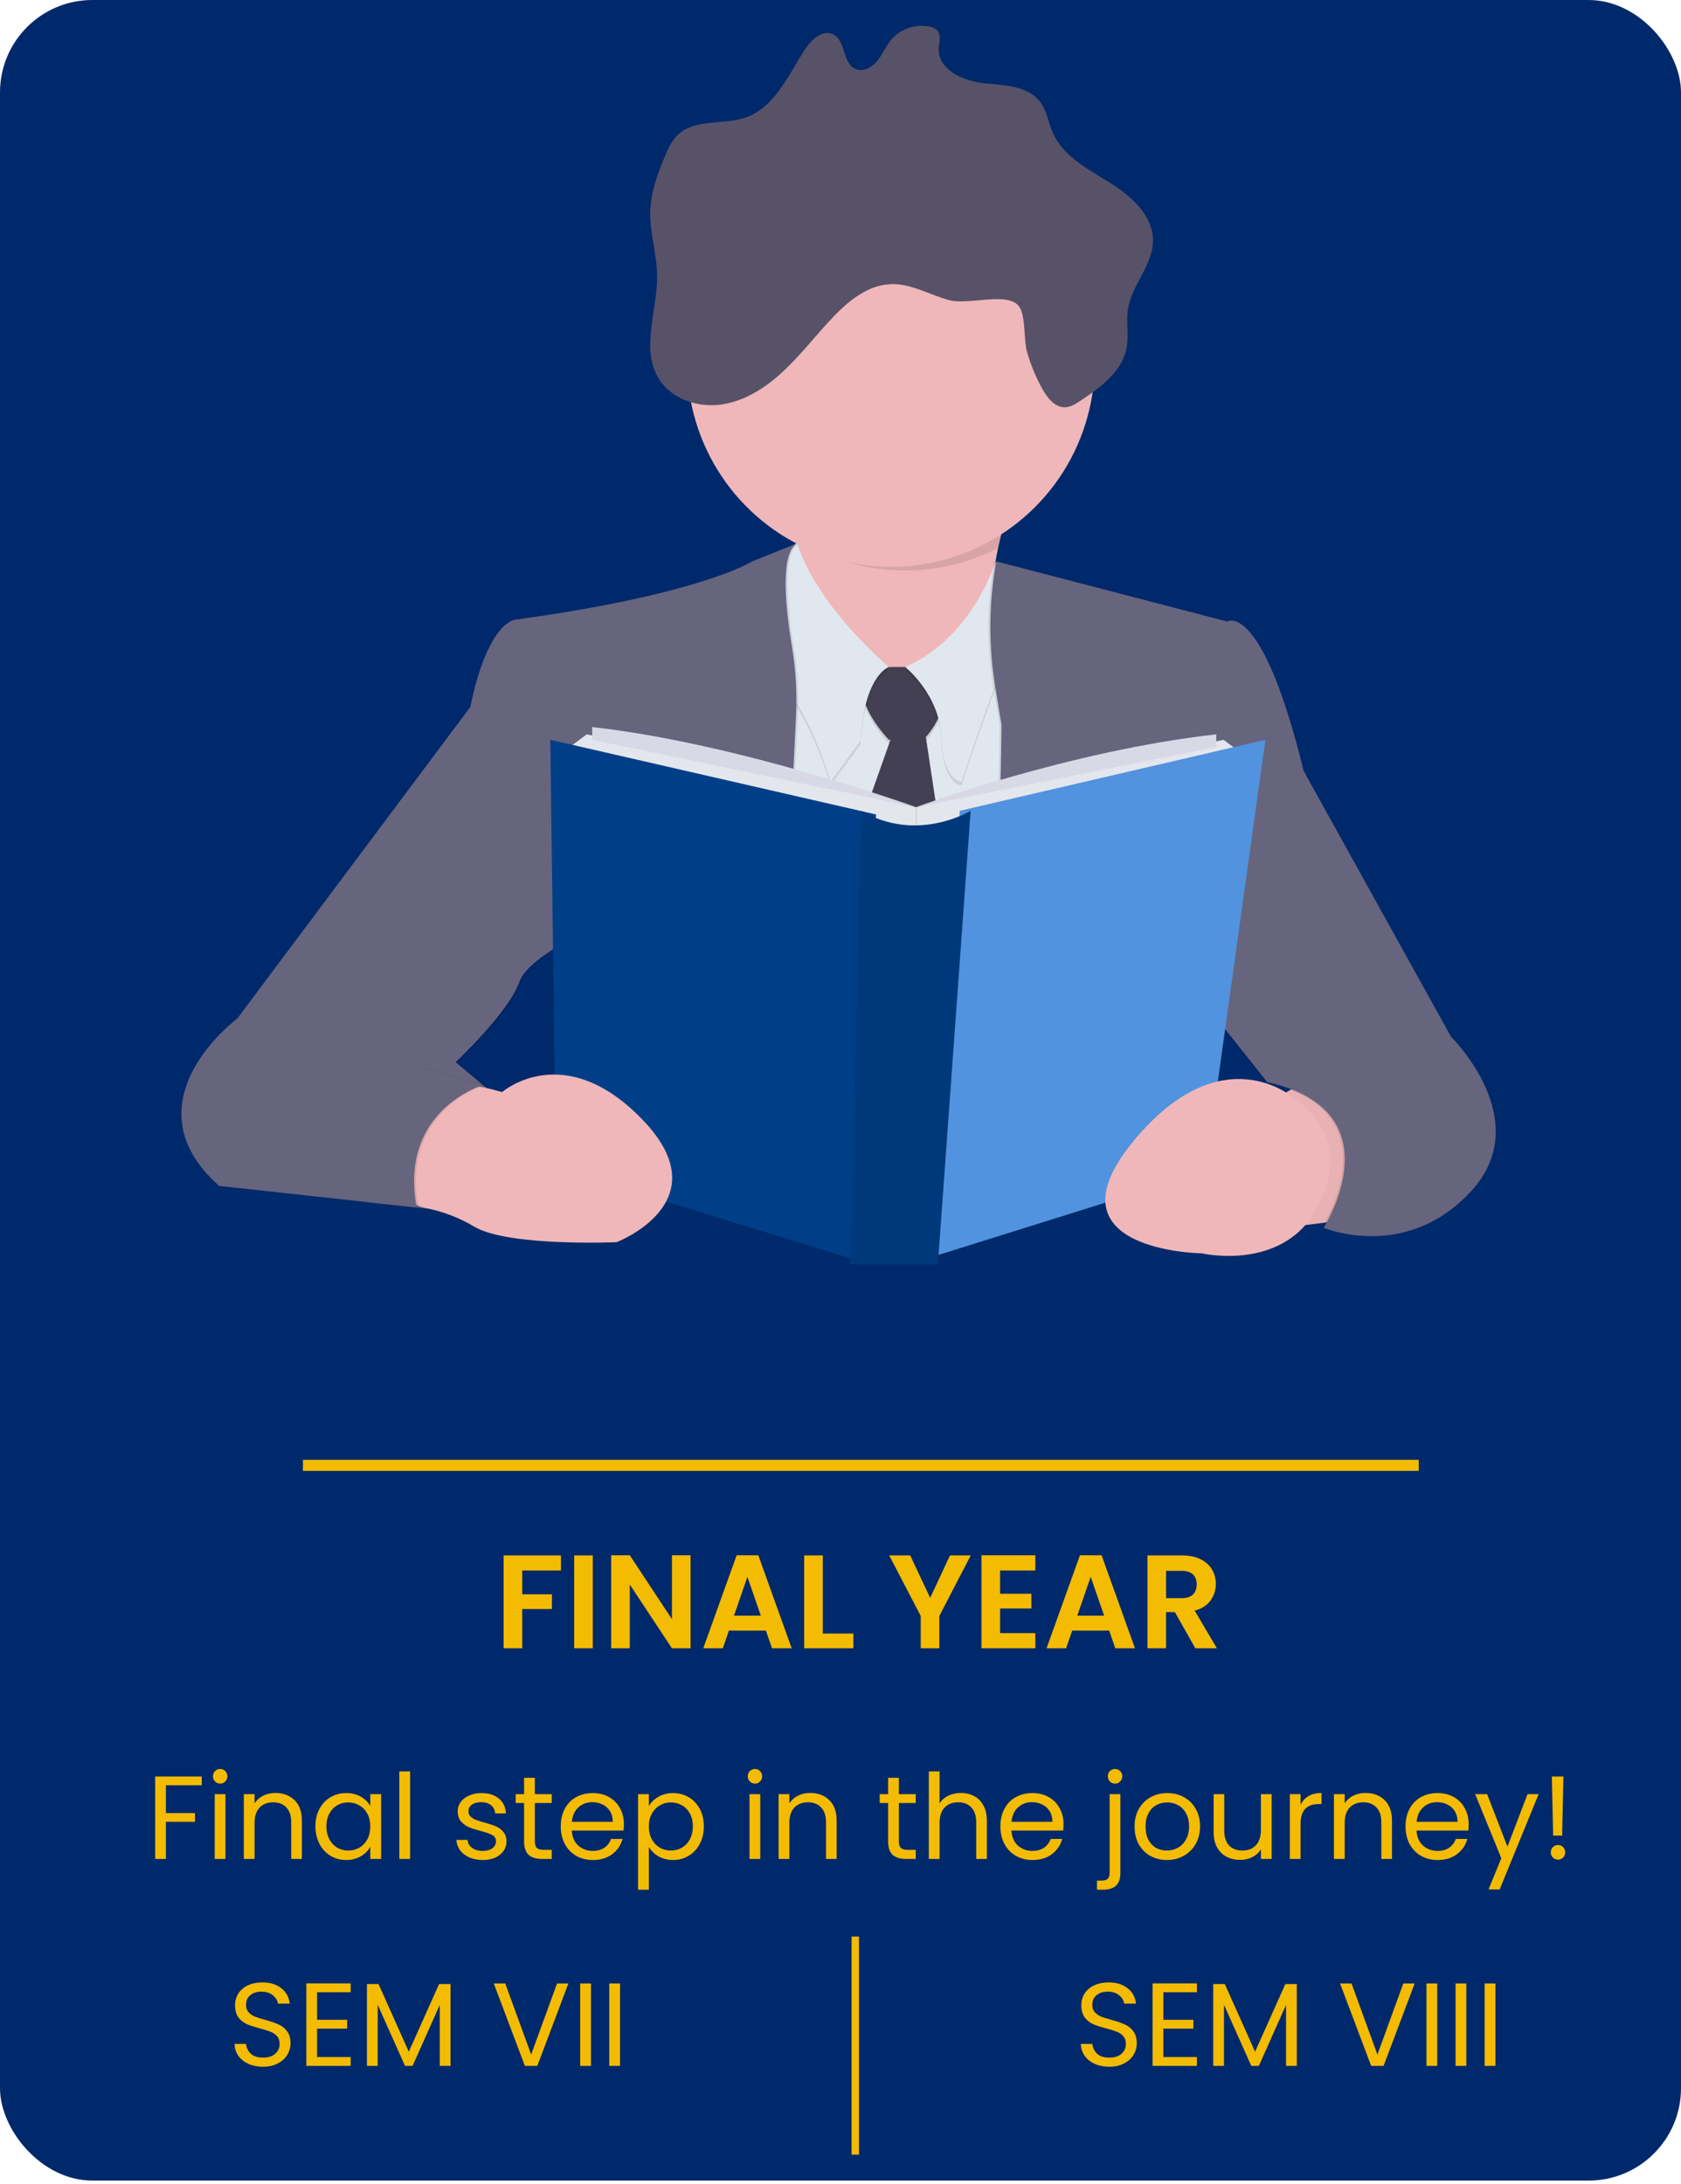 <svg width="455" height="591" viewBox="0 0 455 591" fill="none" xmlns="http://www.w3.org/2000/svg">
<g clip-path="url(#clip0)">
<rect width="455" height="590.032" rx="25" fill="#00296B"/>
<line x1="82" y1="396.5" x2="384.002" y2="396.5" stroke="#F3BB02" stroke-width="3"/>
<path d="M151.834 420.872V424.94H141.358V431.384H149.386V435.38H141.358V446H136.318V420.872H151.834ZM160.448 420.872V446H155.408V420.872H160.448ZM186.919 446H181.879L170.467 428.756V446H165.427V420.836H170.467L181.879 438.116V420.836H186.919V446ZM207.308 441.212H197.3L195.644 446H190.352L199.388 420.836H205.256L214.292 446H208.964L207.308 441.212ZM205.94 437.18L202.304 426.668L198.668 437.18H205.94ZM222.71 442.004H230.99V446H217.67V420.872H222.71V442.004ZM262.751 420.872L254.255 437.252V446H249.215V437.252L240.683 420.872H246.371L251.771 432.356L257.135 420.872H262.751ZM270.698 424.94V431.24H279.158V435.236H270.698V441.896H280.238V446H265.658V420.836H280.238V424.94H270.698ZM300.226 441.212H290.218L288.562 446H283.27L292.306 420.836H298.174L307.21 446H301.882L300.226 441.212ZM298.858 437.18L295.222 426.668L291.586 437.18H298.858ZM323.548 446L318.004 436.208H315.628V446H310.588V420.872H320.02C321.964 420.872 323.62 421.22 324.988 421.916C326.356 422.588 327.376 423.512 328.048 424.688C328.744 425.84 329.092 427.136 329.092 428.576C329.092 430.232 328.612 431.732 327.652 433.076C326.692 434.396 325.264 435.308 323.368 435.812L329.38 446H323.548ZM315.628 432.428H319.84C321.208 432.428 322.228 432.104 322.9 431.456C323.572 430.784 323.908 429.86 323.908 428.684C323.908 427.532 323.572 426.644 322.9 426.02C322.228 425.372 321.208 425.048 319.84 425.048H315.628V432.428Z" fill="#F3BB02"/>
<path d="M54.603 480.696V483.064H44.907V490.584H52.779V492.952H44.907V503H41.995V480.696H54.603ZM59.624 482.616C59.07 482.616 58.6 482.424 58.216 482.04C57.832 481.656 57.64 481.187 57.64 480.632C57.64 480.077 57.832 479.608 58.216 479.224C58.6 478.84 59.07 478.648 59.624 478.648C60.158 478.648 60.606 478.84 60.968 479.224C61.352 479.608 61.544 480.077 61.544 480.632C61.544 481.187 61.352 481.656 60.968 482.04C60.606 482.424 60.158 482.616 59.624 482.616ZM61.032 485.464V503H58.12V485.464H61.032ZM74.539 485.144C76.673 485.144 78.401 485.795 79.723 487.096C81.046 488.376 81.707 490.232 81.707 492.664V503H78.827V493.08C78.827 491.331 78.39 489.997 77.515 489.08C76.641 488.141 75.446 487.672 73.931 487.672C72.395 487.672 71.169 488.152 70.251 489.112C69.355 490.072 68.907 491.469 68.907 493.304V503H65.995V485.464H68.907V487.96C69.483 487.064 70.262 486.371 71.243 485.88C72.246 485.389 73.345 485.144 74.539 485.144ZM85.376 494.168C85.376 492.376 85.739 490.808 86.464 489.464C87.189 488.099 88.181 487.043 89.44 486.296C90.72 485.549 92.139 485.176 93.696 485.176C95.232 485.176 96.565 485.507 97.696 486.168C98.827 486.829 99.669 487.661 100.224 488.664V485.464H103.168V503H100.224V499.736C99.648 500.76 98.784 501.613 97.632 502.296C96.501 502.957 95.179 503.288 93.664 503.288C92.107 503.288 90.699 502.904 89.44 502.136C88.181 501.368 87.189 500.291 86.464 498.904C85.739 497.517 85.376 495.939 85.376 494.168ZM100.224 494.2C100.224 492.877 99.957 491.725 99.424 490.744C98.891 489.763 98.165 489.016 97.248 488.504C96.352 487.971 95.36 487.704 94.272 487.704C93.184 487.704 92.192 487.96 91.296 488.472C90.4 488.984 89.685 489.731 89.152 490.712C88.619 491.693 88.352 492.845 88.352 494.168C88.352 495.512 88.619 496.685 89.152 497.688C89.685 498.669 90.4 499.427 91.296 499.96C92.192 500.472 93.184 500.728 94.272 500.728C95.36 500.728 96.352 500.472 97.248 499.96C98.165 499.427 98.891 498.669 99.424 497.688C99.957 496.685 100.224 495.523 100.224 494.2ZM111.001 479.32V503H108.089V479.32H111.001ZM130.703 503.288C129.359 503.288 128.154 503.064 127.087 502.616C126.021 502.147 125.178 501.507 124.559 500.696C123.941 499.864 123.599 498.915 123.535 497.848H126.543C126.629 498.723 127.034 499.437 127.759 499.992C128.506 500.547 129.477 500.824 130.671 500.824C131.781 500.824 132.655 500.579 133.295 500.088C133.935 499.597 134.255 498.979 134.255 498.232C134.255 497.464 133.914 496.899 133.231 496.536C132.549 496.152 131.493 495.779 130.063 495.416C128.762 495.075 127.695 494.733 126.863 494.392C126.053 494.029 125.349 493.507 124.751 492.824C124.175 492.12 123.887 491.203 123.887 490.072C123.887 489.176 124.154 488.355 124.687 487.608C125.221 486.861 125.978 486.275 126.959 485.848C127.941 485.4 129.061 485.176 130.319 485.176C132.261 485.176 133.829 485.667 135.023 486.648C136.218 487.629 136.858 488.973 136.943 490.68H134.031C133.967 489.763 133.594 489.027 132.911 488.472C132.25 487.917 131.354 487.64 130.223 487.64C129.178 487.64 128.346 487.864 127.727 488.312C127.109 488.76 126.799 489.347 126.799 490.072C126.799 490.648 126.981 491.128 127.343 491.512C127.727 491.875 128.197 492.173 128.751 492.408C129.327 492.621 130.117 492.867 131.119 493.144C132.378 493.485 133.402 493.827 134.191 494.168C134.981 494.488 135.653 494.979 136.207 495.64C136.783 496.301 137.082 497.165 137.103 498.232C137.103 499.192 136.837 500.056 136.303 500.824C135.77 501.592 135.013 502.2 134.031 502.648C133.071 503.075 131.962 503.288 130.703 503.288ZM144.766 487.864V498.2C144.766 499.053 144.947 499.661 145.31 500.024C145.673 500.365 146.302 500.536 147.198 500.536H149.342V503H146.718C145.097 503 143.881 502.627 143.07 501.88C142.259 501.133 141.854 499.907 141.854 498.2V487.864H139.582V485.464H141.854V481.048H144.766V485.464H149.342V487.864H144.766ZM168.87 493.56C168.87 494.115 168.838 494.701 168.774 495.32H154.758C154.865 497.048 155.452 498.403 156.518 499.384C157.606 500.344 158.918 500.824 160.454 500.824C161.713 500.824 162.758 500.536 163.59 499.96C164.444 499.363 165.041 498.573 165.382 497.592H168.518C168.049 499.277 167.11 500.653 165.702 501.72C164.294 502.765 162.545 503.288 160.454 503.288C158.79 503.288 157.297 502.915 155.974 502.168C154.673 501.421 153.649 500.365 152.902 499C152.156 497.613 151.782 496.013 151.782 494.2C151.782 492.387 152.145 490.797 152.87 489.432C153.596 488.067 154.609 487.021 155.91 486.296C157.233 485.549 158.748 485.176 160.454 485.176C162.118 485.176 163.59 485.539 164.87 486.264C166.15 486.989 167.132 487.992 167.814 489.272C168.518 490.531 168.87 491.96 168.87 493.56ZM165.862 492.952C165.862 491.843 165.617 490.893 165.126 490.104C164.636 489.293 163.964 488.685 163.11 488.28C162.278 487.853 161.35 487.64 160.326 487.64C158.854 487.64 157.596 488.109 156.55 489.048C155.526 489.987 154.94 491.288 154.79 492.952H165.862ZM175.626 488.696C176.202 487.693 177.055 486.861 178.186 486.2C179.338 485.517 180.671 485.176 182.186 485.176C183.743 485.176 185.151 485.549 186.41 486.296C187.69 487.043 188.693 488.099 189.418 489.464C190.143 490.808 190.506 492.376 190.506 494.168C190.506 495.939 190.143 497.517 189.418 498.904C188.693 500.291 187.69 501.368 186.41 502.136C185.151 502.904 183.743 503.288 182.186 503.288C180.693 503.288 179.37 502.957 178.218 502.296C177.087 501.613 176.223 500.771 175.626 499.768V511.32H172.714V485.464H175.626V488.696ZM187.53 494.168C187.53 492.845 187.263 491.693 186.73 490.712C186.197 489.731 185.471 488.984 184.554 488.472C183.658 487.96 182.666 487.704 181.578 487.704C180.511 487.704 179.519 487.971 178.602 488.504C177.706 489.016 176.981 489.773 176.426 490.776C175.893 491.757 175.626 492.899 175.626 494.2C175.626 495.523 175.893 496.685 176.426 497.688C176.981 498.669 177.706 499.427 178.602 499.96C179.519 500.472 180.511 500.728 181.578 500.728C182.666 500.728 183.658 500.472 184.554 499.96C185.471 499.427 186.197 498.669 186.73 497.688C187.263 496.685 187.53 495.512 187.53 494.168ZM204.374 482.616C203.82 482.616 203.35 482.424 202.966 482.04C202.582 481.656 202.39 481.187 202.39 480.632C202.39 480.077 202.582 479.608 202.966 479.224C203.35 478.84 203.82 478.648 204.374 478.648C204.908 478.648 205.356 478.84 205.718 479.224C206.102 479.608 206.294 480.077 206.294 480.632C206.294 481.187 206.102 481.656 205.718 482.04C205.356 482.424 204.908 482.616 204.374 482.616ZM205.782 485.464V503H202.87V485.464H205.782ZM219.289 485.144C221.423 485.144 223.151 485.795 224.473 487.096C225.796 488.376 226.457 490.232 226.457 492.664V503H223.577V493.08C223.577 491.331 223.14 489.997 222.265 489.08C221.391 488.141 220.196 487.672 218.681 487.672C217.145 487.672 215.919 488.152 215.001 489.112C214.105 490.072 213.657 491.469 213.657 493.304V503H210.745V485.464H213.657V487.96C214.233 487.064 215.012 486.371 215.993 485.88C216.996 485.389 218.095 485.144 219.289 485.144ZM243.297 487.864V498.2C243.297 499.053 243.479 499.661 243.841 500.024C244.204 500.365 244.833 500.536 245.729 500.536H247.873V503H245.249C243.628 503 242.412 502.627 241.601 501.88C240.791 501.133 240.385 499.907 240.385 498.2V487.864H238.113V485.464H240.385V481.048H243.297V485.464H247.873V487.864H243.297ZM260.106 485.144C261.428 485.144 262.623 485.432 263.69 486.008C264.756 486.563 265.588 487.405 266.186 488.536C266.804 489.667 267.114 491.043 267.114 492.664V503H264.234V493.08C264.234 491.331 263.796 489.997 262.922 489.08C262.047 488.141 260.852 487.672 259.338 487.672C257.802 487.672 256.575 488.152 255.658 489.112C254.762 490.072 254.314 491.469 254.314 493.304V503H251.402V479.32H254.314V487.96C254.89 487.064 255.679 486.371 256.682 485.88C257.706 485.389 258.847 485.144 260.106 485.144ZM287.87 493.56C287.87 494.115 287.838 494.701 287.774 495.32H273.758C273.865 497.048 274.452 498.403 275.518 499.384C276.606 500.344 277.918 500.824 279.454 500.824C280.713 500.824 281.758 500.536 282.59 499.96C283.444 499.363 284.041 498.573 284.382 497.592H287.518C287.049 499.277 286.11 500.653 284.702 501.72C283.294 502.765 281.545 503.288 279.454 503.288C277.79 503.288 276.297 502.915 274.974 502.168C273.673 501.421 272.649 500.365 271.902 499C271.156 497.613 270.782 496.013 270.782 494.2C270.782 492.387 271.145 490.797 271.87 489.432C272.596 488.067 273.609 487.021 274.91 486.296C276.233 485.549 277.748 485.176 279.454 485.176C281.118 485.176 282.59 485.539 283.87 486.264C285.15 486.989 286.132 487.992 286.814 489.272C287.518 490.531 287.87 491.96 287.87 493.56ZM284.862 492.952C284.862 491.843 284.617 490.893 284.126 490.104C283.636 489.293 282.964 488.685 282.11 488.28C281.278 487.853 280.35 487.64 279.326 487.64C277.854 487.64 276.596 488.109 275.55 489.048C274.526 489.987 273.94 491.288 273.79 492.952H284.862ZM301.813 482.616C301.259 482.616 300.789 482.424 300.405 482.04C300.043 481.656 299.861 481.187 299.861 480.632C299.861 480.077 300.043 479.608 300.405 479.224C300.789 478.84 301.259 478.648 301.813 478.648C302.368 478.648 302.827 478.84 303.189 479.224C303.573 479.608 303.765 480.077 303.765 480.632C303.765 481.187 303.573 481.656 303.189 482.04C302.827 482.424 302.368 482.616 301.813 482.616ZM303.253 506.808C303.253 508.365 302.859 509.507 302.069 510.232C301.28 510.957 300.128 511.32 298.613 511.32H296.917V508.856H298.133C298.944 508.856 299.509 508.696 299.829 508.376C300.171 508.056 300.341 507.512 300.341 506.744V485.464H303.253V506.808ZM315.831 503.288C314.188 503.288 312.695 502.915 311.351 502.168C310.028 501.421 308.983 500.365 308.215 499C307.468 497.613 307.095 496.013 307.095 494.2C307.095 492.408 307.479 490.829 308.247 489.464C309.036 488.077 310.103 487.021 311.447 486.296C312.791 485.549 314.295 485.176 315.959 485.176C317.623 485.176 319.127 485.549 320.471 486.296C321.815 487.021 322.871 488.067 323.639 489.432C324.428 490.797 324.823 492.387 324.823 494.2C324.823 496.013 324.417 497.613 323.607 499C322.817 500.365 321.74 501.421 320.375 502.168C319.009 502.915 317.495 503.288 315.831 503.288ZM315.831 500.728C316.876 500.728 317.857 500.483 318.775 499.992C319.692 499.501 320.428 498.765 320.983 497.784C321.559 496.803 321.847 495.608 321.847 494.2C321.847 492.792 321.569 491.597 321.015 490.616C320.46 489.635 319.735 488.909 318.839 488.44C317.943 487.949 316.972 487.704 315.927 487.704C314.86 487.704 313.879 487.949 312.983 488.44C312.108 488.909 311.404 489.635 310.871 490.616C310.337 491.597 310.071 492.792 310.071 494.2C310.071 495.629 310.327 496.835 310.839 497.816C311.372 498.797 312.076 499.533 312.951 500.024C313.825 500.493 314.785 500.728 315.831 500.728ZM344.204 485.464V503H341.292V500.408C340.737 501.304 339.958 502.008 338.956 502.52C337.974 503.011 336.886 503.256 335.692 503.256C334.326 503.256 333.1 502.979 332.012 502.424C330.924 501.848 330.06 500.995 329.42 499.864C328.801 498.733 328.492 497.357 328.492 495.736V485.464H331.372V495.352C331.372 497.08 331.809 498.413 332.684 499.352C333.558 500.269 334.753 500.728 336.268 500.728C337.825 500.728 339.052 500.248 339.948 499.288C340.844 498.328 341.292 496.931 341.292 495.096V485.464H344.204ZM352.032 488.312C352.544 487.309 353.27 486.531 354.208 485.976C355.168 485.421 356.331 485.144 357.696 485.144V488.152H356.928C353.664 488.152 352.032 489.923 352.032 493.464V503H349.12V485.464H352.032V488.312ZM369.602 485.144C371.735 485.144 373.463 485.795 374.786 487.096C376.108 488.376 376.77 490.232 376.77 492.664V503H373.89V493.08C373.89 491.331 373.452 489.997 372.578 489.08C371.703 488.141 370.508 487.672 368.994 487.672C367.458 487.672 366.231 488.152 365.314 489.112C364.418 490.072 363.97 491.469 363.97 493.304V503H361.058V485.464H363.97V487.96C364.546 487.064 365.324 486.371 366.306 485.88C367.308 485.389 368.407 485.144 369.602 485.144ZM397.527 493.56C397.527 494.115 397.495 494.701 397.431 495.32H383.415C383.521 497.048 384.108 498.403 385.175 499.384C386.263 500.344 387.575 500.824 389.111 500.824C390.369 500.824 391.415 500.536 392.247 499.96C393.1 499.363 393.697 498.573 394.039 497.592H397.175C396.705 499.277 395.767 500.653 394.359 501.72C392.951 502.765 391.201 503.288 389.111 503.288C387.447 503.288 385.953 502.915 384.631 502.168C383.329 501.421 382.305 500.365 381.559 499C380.812 497.613 380.439 496.013 380.439 494.2C380.439 492.387 380.801 490.797 381.527 489.432C382.252 488.067 383.265 487.021 384.567 486.296C385.889 485.549 387.404 485.176 389.111 485.176C390.775 485.176 392.247 485.539 393.527 486.264C394.807 486.989 395.788 487.992 396.471 489.272C397.175 490.531 397.527 491.96 397.527 493.56ZM394.519 492.952C394.519 491.843 394.273 490.893 393.783 490.104C393.292 489.293 392.62 488.685 391.767 488.28C390.935 487.853 390.007 487.64 388.983 487.64C387.511 487.64 386.252 488.109 385.207 489.048C384.183 489.987 383.596 491.288 383.447 492.952H394.519ZM416.474 485.464L405.914 511.256H402.906L406.362 502.808L399.29 485.464H402.522L408.026 499.672L413.466 485.464H416.474ZM423.178 480.696L422.826 496.696H420.394L420.042 480.696H423.178ZM421.738 503.192C421.183 503.192 420.714 503 420.33 502.616C419.946 502.232 419.754 501.763 419.754 501.208C419.754 500.653 419.946 500.184 420.33 499.8C420.714 499.416 421.183 499.224 421.738 499.224C422.271 499.224 422.719 499.416 423.082 499.8C423.466 500.184 423.658 500.653 423.658 501.208C423.658 501.763 423.466 502.232 423.082 502.616C422.719 503 422.271 503.192 421.738 503.192Z" fill="#F3BB02"/>
<line x1="231.5" y1="583.009" x2="231.5" y2="524" stroke="#F3BB02" stroke-width="2"/>
<path d="M71.208 559.224C69.736 559.224 68.413 558.968 67.24 558.456C66.088 557.923 65.181 557.197 64.52 556.28C63.858 555.341 63.517 554.264 63.496 553.048H66.6C66.707 554.093 67.133 554.979 67.88 555.704C68.648 556.408 69.757 556.76 71.208 556.76C72.594 556.76 73.683 556.419 74.472 555.736C75.282 555.032 75.688 554.136 75.688 553.048C75.688 552.195 75.453 551.501 74.984 550.968C74.514 550.435 73.928 550.029 73.224 549.752C72.52 549.475 71.57 549.176 70.376 548.856C68.904 548.472 67.72 548.088 66.824 547.704C65.949 547.32 65.192 546.723 64.552 545.912C63.933 545.08 63.624 543.971 63.624 542.584C63.624 541.368 63.933 540.291 64.552 539.352C65.171 538.413 66.034 537.688 67.144 537.176C68.275 536.664 69.565 536.408 71.016 536.408C73.106 536.408 74.813 536.931 76.136 537.976C77.48 539.021 78.237 540.408 78.408 542.136H75.208C75.101 541.283 74.653 540.536 73.864 539.896C73.075 539.235 72.029 538.904 70.728 538.904C69.512 538.904 68.52 539.224 67.752 539.864C66.984 540.483 66.6 541.357 66.6 542.488C66.6 543.299 66.824 543.96 67.272 544.472C67.741 544.984 68.306 545.379 68.968 545.656C69.65 545.912 70.6 546.211 71.816 546.552C73.288 546.957 74.472 547.363 75.368 547.768C76.264 548.152 77.032 548.76 77.672 549.592C78.312 550.403 78.632 551.512 78.632 552.92C78.632 554.008 78.344 555.032 77.768 555.992C77.192 556.952 76.338 557.731 75.208 558.328C74.077 558.925 72.744 559.224 71.208 559.224ZM85.829 539.064V546.52H93.957V548.92H85.829V556.6H94.917V559H82.917V536.664H94.917V539.064H85.829ZM121.947 536.856V559H119.035V542.488L111.675 559H109.627L102.235 542.456V559H99.323V536.856H102.459L110.651 555.16L118.843 536.856H121.947ZM153.849 536.696L145.433 559H142.073L133.657 536.696H136.761L143.769 555.928L150.777 536.696H153.849ZM159.954 536.696V559H157.042V536.696H159.954ZM167.829 536.696V559H164.917V536.696H167.829Z" fill="#F3BB02"/>
<path d="M300.27 559.224C298.798 559.224 297.476 558.968 296.302 558.456C295.15 557.923 294.244 557.197 293.582 556.28C292.921 555.341 292.58 554.264 292.558 553.048H295.662C295.769 554.093 296.196 554.979 296.942 555.704C297.71 556.408 298.82 556.76 300.27 556.76C301.657 556.76 302.745 556.419 303.534 555.736C304.345 555.032 304.75 554.136 304.75 553.048C304.75 552.195 304.516 551.501 304.046 550.968C303.577 550.435 302.99 550.029 302.286 549.752C301.582 549.475 300.633 549.176 299.438 548.856C297.966 548.472 296.782 548.088 295.886 547.704C295.012 547.32 294.254 546.723 293.614 545.912C292.996 545.08 292.686 543.971 292.686 542.584C292.686 541.368 292.996 540.291 293.614 539.352C294.233 538.413 295.097 537.688 296.206 537.176C297.337 536.664 298.628 536.408 300.078 536.408C302.169 536.408 303.876 536.931 305.198 537.976C306.542 539.021 307.3 540.408 307.47 542.136H304.27C304.164 541.283 303.716 540.536 302.926 539.896C302.137 539.235 301.092 538.904 299.79 538.904C298.574 538.904 297.582 539.224 296.814 539.864C296.046 540.483 295.662 541.357 295.662 542.488C295.662 543.299 295.886 543.96 296.334 544.472C296.804 544.984 297.369 545.379 298.03 545.656C298.713 545.912 299.662 546.211 300.878 546.552C302.35 546.957 303.534 547.363 304.43 547.768C305.326 548.152 306.094 548.76 306.734 549.592C307.374 550.403 307.694 551.512 307.694 552.92C307.694 554.008 307.406 555.032 306.83 555.992C306.254 556.952 305.401 557.731 304.27 558.328C303.14 558.925 301.806 559.224 300.27 559.224ZM314.892 539.064V546.52H323.02V548.92H314.892V556.6H323.98V559H311.98V536.664H323.98V539.064H314.892ZM351.01 536.856V559H348.098V542.488L340.738 559H338.69L331.298 542.456V559H328.386V536.856H331.522L339.714 555.16L347.906 536.856H351.01ZM382.912 536.696L374.496 559H371.136L362.72 536.696H365.824L372.832 555.928L379.84 536.696H382.912ZM389.017 536.696V559H386.105V536.696H389.017ZM396.892 536.696V559H393.98V536.696H396.892ZM404.767 536.696V559H401.855V536.696H404.767Z" fill="#F3BB02"/>
<g clip-path="url(#clip1)">
<g opacity="0.1">
<path opacity="0.1" d="M409.164 323.529C408.65 326.695 406.816 329.106 405.076 331.317L384.37 357.579C382.705 359.693 380.916 361.891 378.679 362.464C374.005 363.702 370.246 357.699 366.251 354.186C352.047 341.699 332.636 360.71 316.581 353.44C310.158 350.532 304.956 343.622 298.409 341.282C281.075 335.065 266.388 362.53 248.491 363.929C242.614 364.373 236.848 361.957 231.233 359.555L193.779 343.516C191.177 342.401 188.532 341.295 185.789 341.229C181.181 341.149 176.889 344.115 172.552 346.251C155.095 354.857 135.711 350.212 117.778 343.693C99.846 337.175 81.784 328.786 63.248 330.176C58.423 330.54 52.049 330.234 50.731 323.902C49.945 320.136 60.549 324.084 63.004 322.054C65.459 320.025 59.617 311.557 62.48 311.197C79.139 309.11 96.113 309.052 112.394 314.306C120.828 317.023 129.124 321.162 137.784 322.01C146.812 322.898 155.792 320.163 164.656 317.676C187.103 311.379 209.931 306.575 232.848 307.552C273.578 309.328 313.696 329.426 354.222 323.6C366.262 321.818 377.893 317.922 388.578 312.09C394.046 309.137 393.802 319.594 399.381 323.116C401.197 324.261 405.951 313.577 407.371 315.633C408.18 316.764 408.756 318.044 409.064 319.4C409.372 320.756 409.406 322.16 409.164 323.529V323.529Z" fill="#003F88"/>
</g>
<path d="M363.192 330.252L351.372 331.731L344.479 297.734L357.777 289.847L375.013 308.573L363.192 330.252Z" fill="#EFB7B9"/>
<path opacity="0.03" d="M363.192 330.252L351.372 331.731L344.479 297.734L357.777 289.847L375.013 308.573L363.192 330.252Z" fill="black"/>
<path d="M204.622 163.225L233.186 188.847C233.186 188.847 288.346 201.165 274.555 183.918C266.743 174.148 267.781 159.321 270.152 148.3C271.212 143.302 272.685 138.4 274.555 133.646C274.555 133.646 203.624 90.799 213.473 123.322C216.394 132.967 216.802 140.404 215.937 146.088C213.868 159.57 204.622 163.225 204.622 163.225Z" fill="#EFB7B9"/>
<path opacity="0.1" d="M213.473 123.322C216.394 132.967 216.802 140.405 215.937 146.088C224.017 151.094 233.252 153.928 242.748 154.317C252.244 154.706 261.68 152.636 270.143 148.309C271.203 143.311 272.676 138.409 274.546 133.655C274.546 133.655 203.624 90.799 213.473 123.322Z" fill="black"/>
<path d="M186 98.183C186 109.096 189.235 119.764 195.295 128.839C201.355 137.913 209.968 144.986 220.046 149.163C230.124 153.341 241.214 154.435 251.914 152.307C262.613 150.18 272.442 144.926 280.157 137.211C287.872 129.496 293.127 119.665 295.258 108.962C297.389 98.259 296.3 87.165 292.128 77.081C287.957 66.997 280.89 58.377 271.822 52.311C262.754 46.245 252.091 43.005 241.183 43C233.931 42.976 226.746 44.387 220.042 47.151C213.337 49.916 207.246 53.979 202.117 59.108C196.988 64.237 192.924 70.329 190.158 77.035C187.392 83.742 185.979 90.929 186 98.183V98.183Z" fill="#EFB7B9"/>
<path d="M282.918 169.632V270.633L185.896 262.751L202.146 159.779L244.993 185.396L282.918 169.632Z" fill="#E1E7EF"/>
<path opacity="0.1" d="M230.221 231.711L241.02 201.165H240.576C229.249 188.847 234.176 181.458 234.176 181.458H249.898C259.907 188.562 252.96 197.768 250.603 200.419L255.317 231.711H230.221Z" fill="black"/>
<path d="M230.221 230.725L241.02 200.179H240.576C229.249 187.861 234.176 180.472 234.176 180.472H249.898C259.907 187.577 252.96 196.782 250.603 199.433L255.317 230.725H230.221Z" fill="#444053"/>
<path opacity="0.1" d="M215.804 147.834C215.804 147.834 218.911 162.239 240.559 181.453C240.559 181.453 233.9 183.673 232.924 201.409L224.797 212.51C224.797 212.51 218.396 189.353 207.068 181.471C195.741 173.589 207.068 152.896 207.068 152.896L215.804 147.834Z" fill="black"/>
<path d="M215.804 146.857C215.804 146.857 218.911 161.262 240.559 180.476C240.559 180.476 233.9 182.696 232.924 200.432L224.797 211.533C224.797 211.533 218.396 188.376 207.068 180.494C195.741 172.612 207.068 151.919 207.068 151.919L215.804 146.857Z" fill="#E1E7EF"/>
<path opacity="0.1" d="M245.015 181.453C245.015 181.453 254.336 188.847 254.842 200.672C255.348 212.497 260.257 212.497 260.257 212.497C260.257 212.497 272.571 174.561 276.508 171.111C280.445 167.661 269.406 153.109 269.406 153.109C269.406 153.109 263.214 173.571 245.015 181.453Z" fill="black"/>
<path d="M245.015 180.472C245.015 180.472 254.337 187.861 254.843 199.699C255.349 211.538 260.258 211.525 260.258 211.525C260.258 211.525 272.575 173.571 276.53 170.125C280.485 166.679 269.428 152.123 269.428 152.123C269.428 152.123 263.214 172.585 245.015 180.472Z" fill="#E1E7EF"/>
<path opacity="0.1" d="M216.43 146.968L204.117 151.897C204.117 151.897 190.325 160.778 140.092 167.665C140.092 167.665 132.706 167.665 127.779 191.316L64.749 275.566C64.749 275.566 34.215 298.213 59.822 320.895L116.194 327.055C116.194 327.055 83.689 296.015 132.937 295.029L123.837 287.387C123.837 287.387 138.121 274.065 141.073 265.708C144.025 257.351 168.149 247.973 168.149 247.973L165.193 318.919L209.536 325.811L215.928 193.793C216.236 187.567 215.879 181.325 214.863 175.174C213.194 165.161 211.432 149.299 216.43 146.968Z" fill="black"/>
<path d="M215.937 146.968L203.624 151.897C203.624 151.897 189.833 160.778 139.599 167.665C139.599 167.665 132.213 167.665 127.286 191.316L64.256 275.566C64.256 275.566 33.722 298.213 59.329 320.895L115.701 327.055C115.701 327.055 83.196 296.015 132.444 295.029L123.331 287.391C123.331 287.391 137.615 274.07 140.567 265.713C143.519 257.356 167.643 247.977 167.643 247.977L164.687 318.924L209.061 325.811L215.453 193.793C215.761 187.567 215.404 181.325 214.388 175.174C212.701 165.161 210.939 149.299 215.937 146.968Z" fill="#67647E"/>
<path opacity="0.1" d="M269.127 151.892L331.673 168.171C331.673 168.171 341.03 162.261 352.358 208.58L392.249 280.518C392.249 280.518 415.397 303.164 397.664 322.396C379.931 341.628 357.76 332.219 357.76 332.219C357.76 332.219 377.952 300.691 342.49 292.805L329.174 276.055L269.091 282.951L270.605 196.236L268.922 186.129C267.103 175.205 267.103 164.055 268.922 153.131L269.127 151.892Z" fill="black"/>
<path d="M269.619 151.892L332.166 168.171C332.166 168.171 341.522 162.261 352.85 208.58L392.741 280.518C392.741 280.518 415.907 303.164 398.152 322.365C380.397 341.566 358.261 332.219 358.261 332.219C358.261 332.219 378.453 300.691 342.992 292.805L329.675 276.055L269.592 282.951L271.097 196.236L269.428 186.129C267.608 175.205 267.608 164.055 269.428 153.131L269.619 151.892Z" fill="#67647E"/>
<path d="M331.18 200.179L337.093 204.611L247.949 227.275V218.407L331.18 200.179Z" fill="#E4E6ED"/>
<path d="M158.806 198.7L152.898 203.136L247.949 227.275V218.407L158.806 198.7Z" fill="#E4E6ED"/>
<path d="M342.508 200.179L259.769 219.393L253.862 339.612L326.258 316.948L342.508 200.179Z" fill="#5193DE"/>
<path d="M148.956 200.179L237.114 220.379L232.192 341.091L150.434 315.962L148.956 200.179Z" fill="#003F88"/>
<path d="M262.726 219.393C262.726 219.393 248.282 228.274 233.097 219.393L230.141 342.077H253.857L262.726 219.393Z" fill="#003F88"/>
<path opacity="0.1" d="M262.726 219.393C262.726 219.393 248.282 228.274 233.097 219.393L230.141 342.077H253.857L262.726 219.393Z" fill="black"/>
<path d="M329.209 198.7V202.151L247.949 218.407C247.949 218.407 289.318 203.132 329.209 198.7Z" fill="#D8D9E5"/>
<path d="M160.284 196.729V200.179L247.949 218.407C247.949 218.407 200.184 201.165 160.284 196.729Z" fill="#D8D9E5"/>
<path d="M133.345 294.807L135.915 295.5C135.915 295.5 152.654 280.846 173.991 303.049C195.328 325.252 166.889 336.118 166.889 336.118C166.889 336.118 137.593 337.374 128.391 331.93C124.431 329.555 120.094 327.874 115.568 326.961C112.8 326.418 110.281 324.997 108.386 322.907V322.907C106.663 321.019 105.383 318.77 104.641 316.324C103.9 313.877 103.714 311.296 104.098 308.768V308.768C104.596 305.451 106.055 302.352 108.296 299.856C110.537 297.361 113.46 295.577 116.704 294.727V294.727C122.164 293.308 127.899 293.335 133.345 294.807V294.807Z" fill="#EFB7B9"/>
<path d="M350.387 297.241C350.387 297.241 330.688 279.505 306.554 309.066C282.421 338.627 325.273 339.133 325.273 339.133C325.273 339.133 348.438 344.537 357.285 325.323C366.131 306.108 350.387 297.241 350.387 297.241Z" fill="#EFB7B9"/>
<path opacity="0.1" d="M131.259 293.604C131.259 293.604 108.359 300.291 113.269 326.726L99.428 325.216L96.508 311.775L102.416 293.053L113.743 288.613L131.259 293.604Z" fill="black"/>
<path d="M130.766 293.604C130.766 293.604 107.867 300.291 112.776 326.726L98.936 325.216L96.015 311.775L101.923 293.053L113.251 288.613L130.766 293.604Z" fill="#67647E"/>
<path d="M256.833 81.195C251.591 79.757 246.624 76.719 241.213 76.879C235.23 77.052 230.076 81.071 225.908 85.369C221.31 90.107 217.306 95.414 212.53 99.979C207.754 104.544 201.997 108.416 195.472 109.424C188.947 110.432 181.601 107.976 178.214 102.319C173.389 94.246 177.97 84.019 177.868 74.614C177.801 68.668 175.795 62.842 176.021 56.901C176.212 51.928 177.956 47.132 179.861 42.553C180.788 40.333 181.805 38.033 183.58 36.386C188.281 32.034 195.885 33.899 201.921 31.754C209.725 28.979 213.364 20.333 217.874 13.383C219.614 10.719 222.757 7.873 225.589 9.338C228.922 11.061 228.017 16.949 231.386 18.601C233.428 19.6 235.922 18.339 237.378 16.594C238.834 14.849 239.673 12.655 241.102 10.892C242.374 9.368 244.041 8.222 245.919 7.581C247.798 6.939 249.817 6.827 251.755 7.255C252.523 7.383 253.23 7.751 253.775 8.308C254.849 9.587 254.179 11.492 254.103 13.161C253.846 18.774 260.571 21.892 266.154 22.487C271.738 23.082 278.286 23.153 281.615 27.678C283.39 30.071 283.754 33.188 284.944 35.915C287.705 42.238 294.372 45.684 300.235 49.33C306.099 52.975 312.131 58.255 312.078 65.151C312.025 71.781 306.307 77.141 305.295 83.682C304.763 87.154 305.593 90.742 304.927 94.193C303.706 100.525 297.905 104.775 292.552 108.371C291.22 109.26 289.8 110.188 288.202 110.201C285.538 110.223 283.545 107.741 282.227 105.401C280.426 102.195 279.006 98.79 277.997 95.254C277.069 92.008 277.624 85.991 276.053 83.264C273.372 78.584 262.319 82.701 256.833 81.195Z" fill="#585268"/>
</g>
</g>
<defs>
<clipPath id="clip0">
<rect width="455" height="590.032" rx="25" fill="white"/>
</clipPath>
<clipPath id="clip1">
<rect width="366" height="337" fill="white" transform="matrix(-1 0 0 1 410 5)"/>
</clipPath>
</defs>
</svg>
